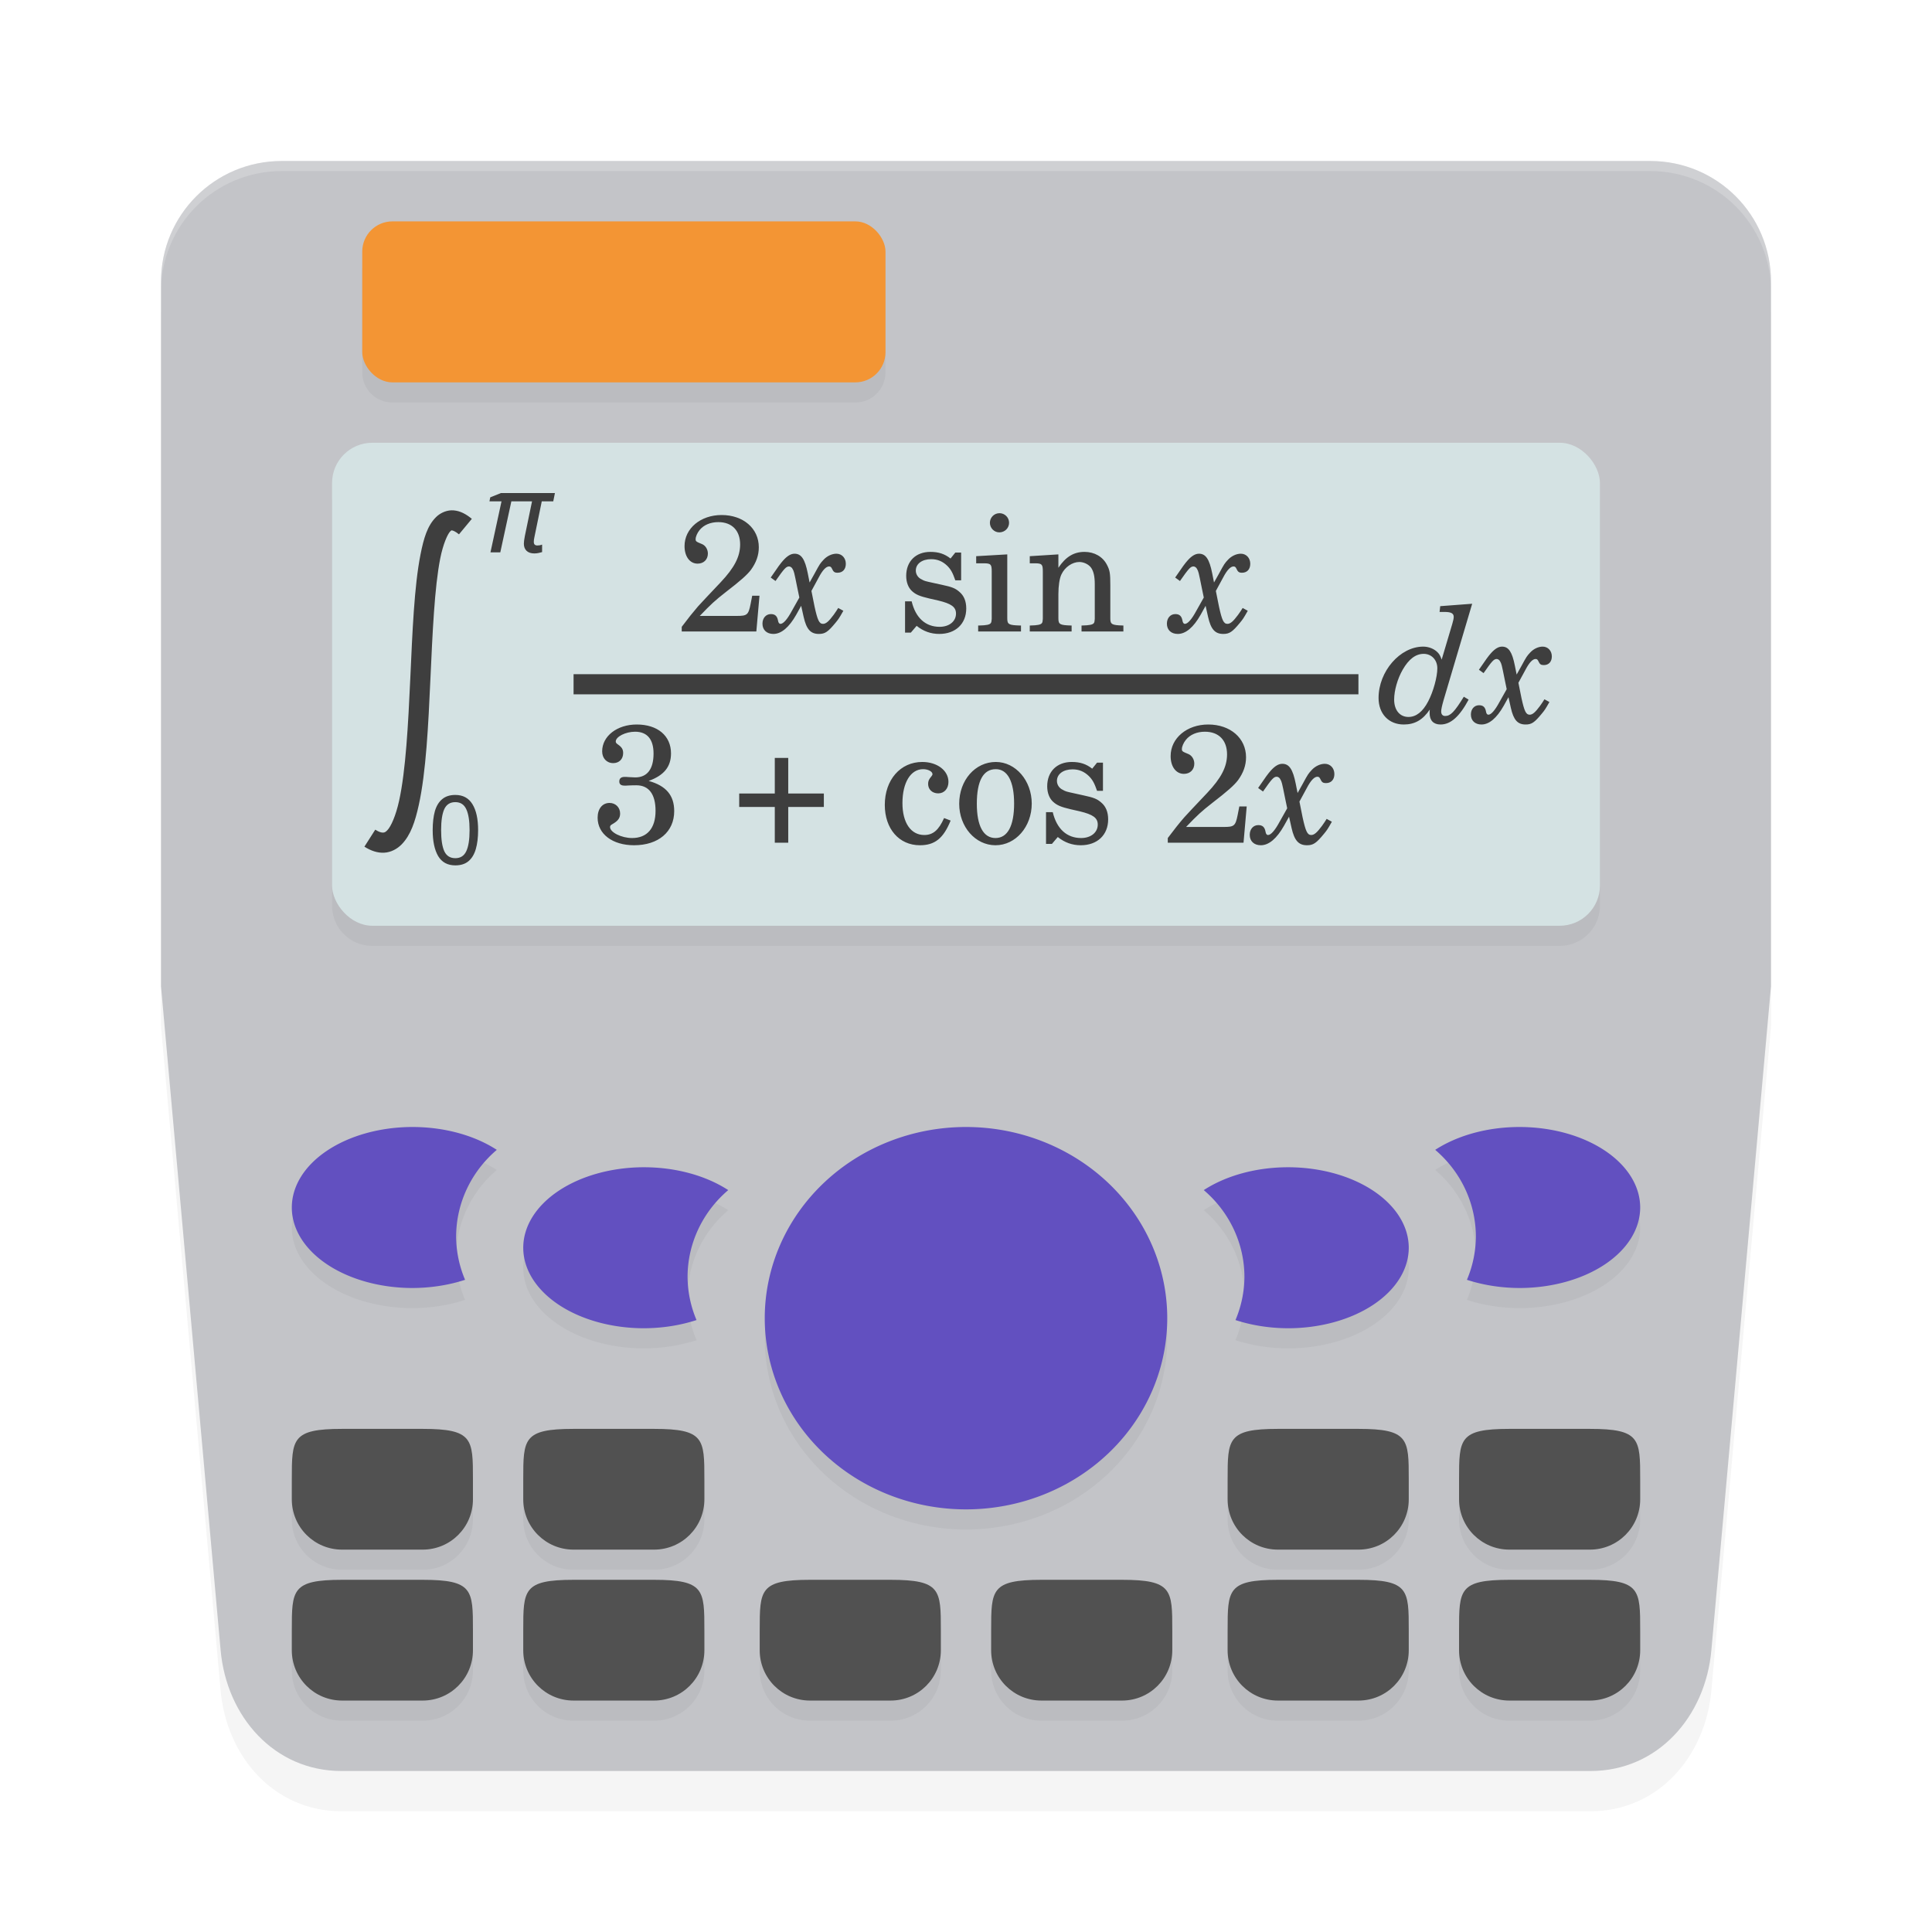 <?xml version="1.0" encoding="UTF-8" standalone="no"?>
<svg
   width="192"
   height="192"
   version="1"
   id="svg28"
   sodipodi:docname="apps_calces.svg"
   inkscape:version="1.1.1 (1:1.1+202109281949+c3084ef5ed)"
   xmlns:inkscape="http://www.inkscape.org/namespaces/inkscape"
   xmlns:sodipodi="http://sodipodi.sourceforge.net/DTD/sodipodi-0.dtd"
   xmlns="http://www.w3.org/2000/svg"
   xmlns:svg="http://www.w3.org/2000/svg"
   xmlns:rdf="http://www.w3.org/1999/02/22-rdf-syntax-ns#"
   xmlns:cc="http://creativecommons.org/ns#"
   xmlns:dc="http://purl.org/dc/elements/1.1/">
  <defs
     id="defs32">
    <filter
       inkscape:collect="always"
       style="color-interpolation-filters:sRGB"
       id="filter93755"
       x="-0.048"
       y="-0.048"
       width="1.096"
       height="1.096">
      <feGaussianBlur
         inkscape:collect="always"
         stdDeviation="3.2"
         id="feGaussianBlur93757" />
    </filter>
    <filter
       inkscape:collect="always"
       style="color-interpolation-filters:sRGB"
       id="filter93830"
       x="-0.05"
       y="-0.046"
       width="1.101"
       height="1.092">
      <feGaussianBlur
         inkscape:collect="always"
         stdDeviation="2.811"
         id="feGaussianBlur93832" />
    </filter>
  </defs>
  <sodipodi:namedview
     pagecolor="#ffffff"
     bordercolor="#666666"
     borderopacity="1"
     objecttolerance="10"
     gridtolerance="10"
     guidetolerance="10"
     inkscape:pageopacity="0"
     inkscape:pageshadow="2"
     inkscape:window-width="1920"
     inkscape:window-height="1022"
     id="namedview30"
     showgrid="false"
     inkscape:zoom="2.49"
     inkscape:cx="137.3494"
     inkscape:cy="112.04819"
     inkscape:window-x="0"
     inkscape:window-y="34"
     inkscape:window-maximized="1"
     inkscape:current-layer="svg28"
     inkscape:pagecheckerboard="0"
     inkscape:snap-global="false"
     showguides="true"
     inkscape:snap-bbox="true"
     inkscape:snap-bbox-midpoints="true">
    <inkscape:grid
       type="xygrid"
       id="grid841" />
  </sodipodi:namedview>
  <path
     id="path93717"
     style="opacity:0.2;fill:#000000;fill-opacity:1;stroke-width:4;filter:url(#filter93755)"
     d="m 28,20 c -6.648,0 -12,5.352 -12,12 v 70 l 5.926,66 c 0.594,6.621 5.352,12 12,12 H 96 158.074 c 6.648,0 11.406,-5.379 12,-12 L 176,102 V 32 c 0,-6.648 -5.352,-12 -12,-12 H 96 Z" />
  <path
     id="rect2"
     style="opacity:1;fill:#c3c4c8;stroke-width:4;fill-opacity:1"
     d="M 28 16 C 21.352 16 16 21.352 16 28 L 16 98 L 21.926 164 C 22.52 170.621 27.278 176 33.926 176 L 96 176 L 158.074 176 C 164.722 176 169.48 170.621 170.074 164 L 176 98 L 176 28 C 176 21.352 170.648 16 164 16 L 96 16 L 28 16 z " />
  <path
     id="rect93759"
     style="opacity:0.2;fill:#000000;fill-opacity:1;stroke-width:1.947;stroke-linecap:round;stroke-linejoin:round;filter:url(#filter93830)"
     d="m 39,24 c -1.662,0 -3,1.338 -3,3 v 10 c 0,1.662 1.338,3 3,3 h 46 c 1.662,0 3,-1.338 3,-3 V 27 c 0,-1.662 -1.338,-3 -3,-3 z m -2,22 c -2.216,0 -4,1.784 -4,4 v 40 c 0,2.216 1.784,4 4,4 h 118 c 2.216,0 4,-1.784 4,-4 V 50 c 0,-2.216 -1.784,-4 -4,-4 z m 4,68 a 12,8 0 0 0 -12,8 12,8 0 0 0 12,8 12,8 0 0 0 5.219,-0.814 12,11.539 0 0 1 -0.889,-4.291 12,11.539 0 0 1 4.041,-8.623 A 12,8 0 0 0 41,114 Z m 55,0 a 20,19 0 0 0 -20,19 20,19 0 0 0 20,19 20,19 0 0 0 20,-19 20,19 0 0 0 -20,-19 z m 55,0 a 12,8 0 0 0 -8.371,2.271 12,11.539 0 0 1 4.041,8.623 12,11.539 0 0 1 -0.889,4.291 A 12,8 0 0 0 151,130 a 12,8 0 0 0 12,-8 12,8 0 0 0 -12,-8 z m -87,4 a 12,8 0 0 0 -12,8 12,8 0 0 0 12,8 12,8 0 0 0 5.219,-0.814 12,11.539 0 0 1 -0.889,-4.291 12,11.539 0 0 1 4.041,-8.623 A 12,8 0 0 0 64,118 Z m 64,0 a 12,8 0 0 0 -8.371,2.271 12,11.539 0 0 1 4.041,8.623 12,11.539 0 0 1 -0.889,4.291 A 12,8 0 0 0 128,134 a 12,8 0 0 0 12,-8 12,8 0 0 0 -12,-8 z m -94,26 c -5,0 -5,1 -5,5 v 2 c 0,2.77 2.23,5 5,5 h 8 c 2.77,0 5,-2.23 5,-5 v -2 c 0,-4 0,-5 -5,-5 z m 23,0 c -5,0 -5,1 -5,5 v 2 c 0,2.77 2.23,5 5,5 h 8 c 2.77,0 5,-2.23 5,-5 v -2 c 0,-4 0,-5 -5,-5 z m 70,0 c -5,0 -5,1 -5,5 v 2 c 0,2.77 2.23,5 5,5 h 8 c 2.77,0 5,-2.23 5,-5 v -2 c 0,-4 0,-5 -5,-5 z m 23,0 c -5,0 -5,1 -5,5 v 2 c 0,2.77 2.23,5 5,5 h 8 c 2.77,0 5,-2.23 5,-5 v -2 c 0,-4 0,-5 -5,-5 z M 34,159 c -5,0 -5,1 -5,5 v 2 c 0,2.77 2.23,5 5,5 h 8 c 2.77,0 5,-2.23 5,-5 v -2 c 0,-4 0,-5 -5,-5 z m 23,0 c -5,0 -5,1 -5,5 v 2 c 0,2.77 2.23,5 5,5 h 8 c 2.77,0 5,-2.23 5,-5 v -2 c 0,-4 0,-5 -5,-5 z m 23.5,0 c -5,0 -5,1 -5,5 v 2 c 0,2.77 2.23,5 5,5 h 8 c 2.77,0 5,-2.23 5,-5 v -2 c 0,-4 0,-5 -5,-5 z m 23,0 c -5,0 -5,1 -5,5 v 2 c 0,2.77 2.23,5 5,5 h 8 c 2.77,0 5,-2.23 5,-5 v -2 c 0,-4 0,-5 -5,-5 z m 23.5,0 c -5,0 -5,1 -5,5 v 2 c 0,2.77 2.23,5 5,5 h 8 c 2.77,0 5,-2.23 5,-5 v -2 c 0,-4 0,-5 -5,-5 z m 23,0 c -5,0 -5,1 -5,5 v 2 c 0,2.77 2.23,5 5,5 h 8 c 2.77,0 5,-2.23 5,-5 v -2 c 0,-4 0,-5 -5,-5 z" />
  <rect
     style="opacity:1;fill:#d4e2e3;stroke-width:1.947;stroke-linecap:round;stroke-linejoin:round;fill-opacity:1"
     id="rect1697"
     width="126"
     height="48"
     x="33"
     y="44"
     rx="4"
     ry="4" />
  <rect
     style="opacity:1;fill:#f39534;stroke-width:0.722;stroke-linecap:round;stroke-linejoin:round;fill-opacity:1"
     id="rect1881"
     width="52"
     height="16"
     x="36"
     y="22"
     rx="3"
     ry="3" />
  <path
     id="path2007"
     style="opacity:1;fill:#6250c0;stroke-width:1.881;stroke-linecap:round;stroke-linejoin:round;fill-opacity:1"
     d="M 41 112 A 12 8 0 0 0 29 120 A 12 8 0 0 0 41 128 A 12 8 0 0 0 46.219 127.186 A 12 11.539 0 0 1 45.33 122.895 A 12 11.539 0 0 1 49.371 114.271 A 12 8 0 0 0 41 112 z M 96 112 A 20 19 0 0 0 76 131 A 20 19 0 0 0 96 150 A 20 19 0 0 0 116 131 A 20 19 0 0 0 96 112 z M 151 112 A 12 8 0 0 0 142.629 114.271 A 12 11.539 0 0 1 146.67 122.895 A 12 11.539 0 0 1 145.781 127.186 A 12 8 0 0 0 151 128 A 12 8 0 0 0 163 120 A 12 8 0 0 0 151 112 z M 64 116 A 12 8 0 0 0 52 124 A 12 8 0 0 0 64 132 A 12 8 0 0 0 69.219 131.186 A 12 11.539 0 0 1 68.33 126.895 A 12 11.539 0 0 1 72.371 118.271 A 12 8 0 0 0 64 116 z M 128 116 A 12 8 0 0 0 119.629 118.271 A 12 11.539 0 0 1 123.67 126.895 A 12 11.539 0 0 1 122.781 131.186 A 12 8 0 0 0 128 132 A 12 8 0 0 0 140 124 A 12 8 0 0 0 128 116 z " />
  <path
     id="rect2212"
     style="opacity:1;stroke-width:1.919;stroke-linecap:round;stroke-linejoin:round;fill:#515151;fill-opacity:1"
     d="m 127,142 h 8 c 5,0 5,1 5,5 v 2 c 0,2.77 -2.23,5 -5,5 h -8 c -2.77,0 -5,-2.23 -5,-5 v -2 c 0,-4 0,-5 5,-5 z"
     sodipodi:nodetypes="sssssssss" />
  <path
     id="path2860"
     style="opacity:1;stroke-width:1.919;stroke-linecap:round;stroke-linejoin:round;fill:#515151;fill-opacity:1"
     d="m 150,142 h 8 c 5,0 5,1 5,5 v 2 c 0,2.77 -2.23,5 -5,5 h -8 c -2.77,0 -5,-2.23 -5,-5 v -2 c 0,-4 0,-5 5,-5 z"
     sodipodi:nodetypes="sssssssss" />
  <path
     id="path2864"
     style="opacity:1;stroke-width:1.919;stroke-linecap:round;stroke-linejoin:round;fill:#515151;fill-opacity:1"
     d="m 65,142 h -8 c -5,0 -5,1 -5,5 v 2 c 0,2.77 2.23,5 5,5 h 8 c 2.77,0 5,-2.23 5,-5 v -2 c 0,-4 0,-5 -5,-5 z"
     sodipodi:nodetypes="sssssssss" />
  <path
     id="path2866"
     style="opacity:1;stroke-width:1.919;stroke-linecap:round;stroke-linejoin:round;fill:#515151;fill-opacity:1"
     d="m 42,142 h -8 c -5,0 -5,1 -5,5 v 2 c 0,2.77 2.23,5 5,5 h 8 c 2.77,0 5,-2.23 5,-5 v -2 c 0,-4 0,-5 -5,-5 z"
     sodipodi:nodetypes="sssssssss" />
  <path
     id="path2956"
     style="opacity:1;stroke-width:1.919;stroke-linecap:round;stroke-linejoin:round;fill:#515151;fill-opacity:1"
     d="m 127,157 h 8 c 5,0 5,1 5,5 v 2 c 0,2.77 -2.23,5 -5,5 h -8 c -2.77,0 -5,-2.23 -5,-5 v -2 c 0,-4 0,-5 5,-5 z"
     sodipodi:nodetypes="sssssssss" />
  <path
     id="path2958"
     style="opacity:1;stroke-width:1.919;stroke-linecap:round;stroke-linejoin:round;fill:#515151;fill-opacity:1"
     d="m 150,157 h 8 c 5,0 5,1 5,5 v 2 c 0,2.77 -2.23,5 -5,5 h -8 c -2.77,0 -5,-2.23 -5,-5 v -2 c 0,-4 0,-5 5,-5 z"
     sodipodi:nodetypes="sssssssss" />
  <path
     id="path2960"
     style="opacity:1;stroke-width:1.919;stroke-linecap:round;stroke-linejoin:round;fill:#515151;fill-opacity:1"
     d="m 65,157 h -8 c -5,0 -5,1 -5,5 v 2 c 0,2.77 2.23,5 5,5 h 8 c 2.77,0 5,-2.23 5,-5 v -2 c 0,-4 0,-5 -5,-5 z"
     sodipodi:nodetypes="sssssssss" />
  <path
     id="path2962"
     style="opacity:1;stroke-width:1.919;stroke-linecap:round;stroke-linejoin:round;fill:#515151;fill-opacity:1"
     d="m 42,157 h -8 c -5,0 -5,1 -5,5 v 2 c 0,2.77 2.23,5 5,5 h 8 c 2.77,0 5,-2.23 5,-5 v -2 c 0,-4 0,-5 -5,-5 z"
     sodipodi:nodetypes="sssssssss" />
  <path
     id="path2964"
     style="opacity:1;stroke-width:1.919;stroke-linecap:round;stroke-linejoin:round;fill:#515151;fill-opacity:1"
     d="m 111.5,157 h -8 c -5,0 -5,1 -5,5 v 2 c 0,2.77 2.23,5 5,5 h 8 c 2.77,0 5,-2.23 5,-5 v -2 c 0,-4 0,-5 -5,-5 z"
     sodipodi:nodetypes="sssssssss" />
  <path
     id="path2966"
     style="opacity:1;stroke-width:1.919;stroke-linecap:round;stroke-linejoin:round;fill:#515151;fill-opacity:1"
     d="m 88.5,157 h -8 c -5,0 -5,1 -5,5 v 2 c 0,2.77 2.23,5 5,5 h 8 c 2.77,0 5,-2.23 5,-5 v -2 c 0,-4 0,-5 -5,-5 z"
     sodipodi:nodetypes="sssssssss" />
  <path
     id="rect84940"
     style="stroke-width:4.268;stroke-linecap:round;stroke-linejoin:round;fill:#3e3e3e;fill-opacity:1;opacity:1"
     d="M 49.775 49 L 48.719 49.428 L 48.643 49.824 L 49.84 49.824 L 48.742 54.891 L 49.719 54.891 L 50.818 49.824 L 52.873 49.824 L 52.158 53.275 C 52.092 53.612 52.061 53.865 52.061 54.033 C 52.061 54.326 52.148 54.561 52.324 54.736 C 52.507 54.912 52.767 55 53.104 55 C 53.25 55 53.39 54.984 53.521 54.955 C 53.653 54.926 53.77 54.896 53.873 54.867 L 53.873 54.121 C 53.814 54.143 53.742 54.166 53.654 54.188 C 53.574 54.202 53.488 54.209 53.4 54.209 C 53.166 54.209 53.049 54.092 53.049 53.857 C 53.049 53.799 53.053 53.725 53.061 53.637 C 53.075 53.541 53.093 53.447 53.115 53.352 L 53.84 49.824 L 54.982 49.824 L 55.148 49 L 49.775 49 z M 44.844 50.715 C 44.27 50.74 43.715 51.011 43.334 51.389 C 42.463 52.252 42.106 53.512 41.791 55.098 C 41.161 58.268 40.985 62.826 40.775 67.406 C 40.566 71.987 40.321 76.589 39.664 79.576 C 39.335 81.07 38.856 82.136 38.488 82.514 C 38.304 82.703 38.209 82.735 38.072 82.742 C 37.936 82.75 37.685 82.705 37.291 82.453 L 36.215 84.141 C 36.844 84.542 37.506 84.777 38.182 84.74 C 38.858 84.703 39.476 84.366 39.922 83.908 C 40.814 82.992 41.254 81.654 41.617 80.006 C 42.343 76.709 42.564 72.085 42.773 67.498 C 42.983 62.911 43.181 58.359 43.752 55.488 C 44.037 54.053 44.49 53.06 44.742 52.811 C 44.868 52.686 44.847 52.707 44.922 52.713 C 44.996 52.719 45.242 52.794 45.613 53.102 L 46.891 51.562 C 46.33 51.097 45.749 50.776 45.09 50.721 C 45.008 50.714 44.926 50.711 44.844 50.715 z M 99.328 51 C 98.802 51 98.375 51.427 98.375 51.953 C 98.375 52.479 98.803 52.906 99.312 52.906 C 99.855 52.906 100.281 52.479 100.281 51.953 C 100.281 51.427 99.854 51 99.328 51 z M 71.713 51.182 C 69.625 51.182 68.029 52.513 68.029 54.271 C 68.029 55.307 68.556 56.014 69.328 56.014 C 69.936 56.014 70.348 55.604 70.348 55.012 C 70.348 54.601 70.119 54.222 69.773 54.074 C 69.165 53.828 69.131 53.794 69.131 53.58 C 69.131 53.334 69.295 52.955 69.525 52.676 C 69.936 52.166 70.61 51.887 71.383 51.887 C 72.747 51.887 73.553 52.727 73.553 54.107 C 73.553 55.324 72.978 56.425 71.613 57.871 C 70.397 59.153 69.641 59.959 69.361 60.271 C 68.77 60.962 68.473 61.34 67.75 62.293 L 67.75 62.754 L 75.164 62.754 L 75.477 59.203 L 74.754 59.203 L 74.59 60.041 C 74.376 61.11 74.244 61.209 73.225 61.209 L 69.543 61.209 C 70.677 60.025 71.055 59.679 72.107 58.857 C 73.603 57.707 74.243 57.132 74.621 56.639 C 75.147 55.915 75.41 55.192 75.41 54.387 C 75.41 52.513 73.866 51.182 71.713 51.182 z M 92.457 54.846 C 91.01 54.846 90.057 55.784 90.057 57.23 C 90.057 57.872 90.271 58.413 90.633 58.742 C 91.011 59.087 91.389 59.252 92.375 59.482 L 93.246 59.68 C 94.545 59.992 95.006 60.321 95.006 60.979 C 95.006 61.751 94.332 62.293 93.379 62.293 C 91.982 62.293 90.994 61.406 90.6 59.762 L 89.943 59.762 L 89.943 62.869 L 90.518 62.869 L 91.094 62.195 C 91.768 62.738 92.507 63 93.346 63 C 94.957 63 96.025 61.998 96.025 60.469 C 96.025 59.745 95.794 59.187 95.334 58.809 C 94.939 58.463 94.61 58.331 93.607 58.117 L 92.787 57.938 C 91.883 57.74 91.882 57.741 91.586 57.576 C 91.224 57.412 91.012 57.065 91.012 56.703 C 91.012 56.029 91.635 55.57 92.539 55.57 C 93.164 55.57 93.674 55.783 94.135 56.227 C 94.496 56.588 94.676 56.918 94.939 57.674 L 95.516 57.674 L 95.516 54.912 L 94.939 54.912 L 94.463 55.504 C 93.871 55.044 93.279 54.846 92.457 54.846 z M 107.777 54.846 C 106.709 54.846 105.905 55.339 105.182 56.424 L 105.182 55.094 L 102.338 55.273 L 102.338 55.98 L 102.93 55.98 C 103.554 55.997 103.635 56.096 103.635 56.803 L 103.635 60.732 L 103.635 61.127 L 103.635 61.504 C 103.618 61.75 103.603 61.849 103.537 61.932 C 103.422 62.08 103.109 62.146 102.402 62.162 L 102.338 62.162 L 102.338 62.754 L 106.496 62.754 L 106.496 62.162 L 106.43 62.162 C 105.328 62.129 105.182 62.047 105.182 61.455 L 105.182 60.732 L 105.182 59.021 C 105.182 58.216 105.296 57.476 105.477 57.098 C 105.822 56.358 106.561 55.85 107.268 55.85 C 107.695 55.85 108.189 56.079 108.436 56.424 C 108.682 56.785 108.797 57.279 108.797 58.068 L 108.797 60.732 L 108.797 61.504 C 108.78 61.75 108.765 61.849 108.699 61.932 C 108.584 62.08 108.256 62.146 107.549 62.162 L 107.482 62.162 L 107.482 62.754 L 111.641 62.754 L 111.641 62.162 L 111.576 62.162 C 110.491 62.129 110.342 62.047 110.342 61.455 L 110.342 60.732 L 110.342 58.15 C 110.342 56.967 110.294 56.672 109.998 56.113 C 109.587 55.324 108.764 54.846 107.777 54.846 z M 78.961 55.027 C 78.599 55.027 78.239 55.241 77.828 55.701 C 77.565 55.997 77.333 56.31 76.594 57.395 L 77.07 57.74 C 77.942 56.491 78.124 56.293 78.42 56.293 C 78.535 56.293 78.698 56.391 78.764 56.539 C 78.912 56.802 78.911 56.802 79.24 58.43 L 79.438 59.383 L 78.699 60.699 C 78.239 61.554 77.844 61.998 77.564 61.998 C 77.433 61.998 77.351 61.882 77.318 61.668 C 77.236 61.224 77.022 61.027 76.611 61.027 C 76.118 61.027 75.773 61.422 75.773 61.98 C 75.773 62.605 76.2 63 76.857 63 C 77.646 63 78.42 62.343 79.127 61.094 L 79.619 60.205 L 79.865 61.307 C 80.145 62.54 80.557 63 81.379 63 C 81.987 63 82.283 62.803 83.039 61.883 C 83.319 61.538 83.367 61.488 83.811 60.699 L 83.301 60.42 C 83.136 60.683 83.088 60.764 82.842 61.109 C 82.365 61.75 82.085 61.998 81.789 61.998 C 81.411 61.998 81.247 61.635 80.951 60.287 L 80.639 58.727 L 81.361 57.395 C 81.756 56.638 82.101 56.293 82.396 56.293 C 82.528 56.293 82.61 56.358 82.676 56.506 C 82.824 56.835 82.94 56.918 83.236 56.918 C 83.746 56.918 84.057 56.572 84.057 56.029 C 84.057 55.454 83.664 55.027 83.121 55.027 C 82.677 55.027 82.183 55.257 81.838 55.635 C 81.509 55.996 81.493 55.998 80.934 57.033 L 80.457 57.887 L 80.277 56.984 C 79.998 55.571 79.635 55.027 78.961 55.027 z M 119.154 55.027 C 118.793 55.027 118.43 55.241 118.02 55.701 C 117.757 55.997 117.527 56.31 116.787 57.395 L 117.264 57.74 C 118.135 56.491 118.315 56.293 118.611 56.293 C 118.726 56.293 118.891 56.391 118.957 56.539 C 119.105 56.802 119.105 56.802 119.434 58.43 L 119.631 59.383 L 118.891 60.699 C 118.43 61.554 118.035 61.998 117.756 61.998 C 117.624 61.998 117.543 61.882 117.51 61.668 C 117.428 61.224 117.214 61.027 116.803 61.027 C 116.31 61.027 115.965 61.422 115.965 61.98 C 115.965 62.605 116.391 63 117.049 63 C 117.838 63 118.612 62.343 119.318 61.094 L 119.811 60.205 L 120.057 61.307 C 120.336 62.54 120.748 63 121.57 63 C 122.179 63 122.474 62.803 123.23 61.883 C 123.51 61.538 123.558 61.488 124.002 60.699 L 123.494 60.42 C 123.33 60.683 123.28 60.764 123.033 61.109 C 122.556 61.75 122.276 61.998 121.98 61.998 C 121.602 61.998 121.438 61.635 121.143 60.287 L 120.83 58.727 L 121.553 57.395 C 121.947 56.638 122.294 56.293 122.59 56.293 C 122.721 56.293 122.803 56.358 122.869 56.506 C 123.017 56.835 123.132 56.918 123.428 56.918 C 123.937 56.918 124.25 56.572 124.25 56.029 C 124.25 55.454 123.855 55.027 123.312 55.027 C 122.869 55.027 122.375 55.257 122.029 55.635 C 121.701 55.996 121.686 55.998 121.127 57.033 L 120.648 57.887 L 120.469 56.984 C 120.189 55.571 119.828 55.027 119.154 55.027 z M 100.102 55.094 L 97.012 55.273 L 97.012 55.98 L 97.85 55.98 C 98.474 55.997 98.557 56.096 98.557 56.803 L 98.557 60.732 L 98.557 61.504 C 98.54 61.75 98.523 61.849 98.457 61.932 C 98.342 62.08 98.031 62.146 97.324 62.162 L 97.209 62.162 L 97.209 62.754 L 101.465 62.754 L 101.465 62.162 L 101.352 62.162 C 100.25 62.129 100.102 62.047 100.102 61.455 L 100.102 60.732 L 100.102 55.094 z M 146.303 60 L 143.127 60.24 L 143.064 60.814 L 143.559 60.814 C 144.213 60.814 144.469 60.958 144.469 61.309 C 144.469 61.468 144.42 61.675 144.324 62.01 L 143.271 65.553 C 143.144 65.186 143.049 65.011 142.873 64.836 C 142.538 64.485 141.994 64.26 141.436 64.26 C 139.138 64.26 137 66.718 137 69.367 C 137 70.931 138.006 72 139.506 72 C 140.591 72 141.388 71.553 142.09 70.516 C 142.074 70.643 142.074 70.803 142.074 70.867 C 142.074 71.601 142.458 72 143.16 72 C 144.165 72 145.042 71.219 145.951 69.527 L 145.473 69.24 C 144.547 70.74 144.15 71.154 143.623 71.154 C 143.368 71.154 143.223 70.994 143.223 70.707 C 143.223 70.5 143.303 70.133 143.463 69.574 L 146.303 60 z M 149.271 64.26 C 148.92 64.26 148.569 64.467 148.17 64.914 C 147.915 65.201 147.691 65.505 146.973 66.559 L 147.436 66.895 C 148.281 65.682 148.457 65.49 148.744 65.49 C 148.856 65.49 149.016 65.585 149.08 65.729 C 149.224 65.984 149.224 65.985 149.543 67.564 L 149.734 68.49 L 149.016 69.766 C 148.569 70.595 148.185 71.027 147.914 71.027 C 147.786 71.027 147.708 70.914 147.676 70.707 C 147.596 70.276 147.389 70.086 146.99 70.086 C 146.512 70.086 146.176 70.467 146.176 71.01 C 146.176 71.616 146.59 72 147.229 72 C 147.994 72 148.745 71.361 149.432 70.148 L 149.91 69.287 L 150.148 70.355 C 150.42 71.552 150.819 72 151.617 72 C 152.208 72 152.494 71.808 153.229 70.914 C 153.5 70.579 153.548 70.532 153.979 69.766 L 153.484 69.494 C 153.325 69.749 153.276 69.829 153.037 70.164 C 152.574 70.786 152.303 71.027 152.016 71.027 C 151.649 71.027 151.488 70.676 151.201 69.367 L 150.898 67.852 L 151.602 66.559 C 151.985 65.825 152.318 65.49 152.605 65.49 C 152.733 65.49 152.813 65.554 152.877 65.697 C 153.021 66.016 153.133 66.096 153.42 66.096 C 153.915 66.096 154.219 65.761 154.219 65.234 C 154.219 64.676 153.835 64.26 153.309 64.26 C 152.878 64.26 152.4 64.485 152.064 64.852 C 151.745 65.203 151.728 65.202 151.186 66.207 L 150.723 67.037 L 150.547 66.16 C 150.276 64.788 149.926 64.26 149.271 64.26 z M 141.484 64.979 C 142.266 64.979 142.84 65.584 142.84 66.414 C 142.84 67.276 142.442 68.728 141.932 69.701 C 141.389 70.738 140.735 71.25 139.969 71.25 C 139.107 71.25 138.549 70.565 138.549 69.527 C 138.549 68.618 138.884 67.452 139.395 66.559 C 140.001 65.505 140.686 64.979 141.484 64.979 z M 57 67 L 57 69 L 135 69 L 135 67 L 57 67 z M 63.279 72 C 61.327 72 59.842 73.151 59.842 74.67 C 59.842 75.354 60.292 75.838 60.943 75.838 C 61.528 75.838 61.928 75.439 61.928 74.838 C 61.928 74.471 61.794 74.253 61.41 73.986 C 61.243 73.869 61.193 73.802 61.193 73.686 C 61.193 73.218 62.162 72.717 63.113 72.717 C 64.315 72.717 64.949 73.468 64.949 74.887 C 64.949 76.439 64.314 77.258 63.129 77.258 C 62.979 77.258 62.696 77.241 62.445 77.225 C 62.312 77.208 62.178 77.207 62.078 77.207 C 61.728 77.207 61.545 77.358 61.545 77.658 C 61.545 77.942 61.711 78.074 62.078 78.074 C 62.178 78.074 62.311 78.075 62.461 78.059 C 62.795 78.042 63.063 78.041 63.246 78.041 C 64.481 78.041 65.148 78.926 65.148 80.578 C 65.148 82.314 64.315 83.283 62.812 83.283 C 61.761 83.283 60.627 82.715 60.627 82.197 C 60.627 82.047 60.659 82.014 60.977 81.83 C 61.444 81.546 61.627 81.263 61.627 80.846 C 61.627 80.245 61.177 79.795 60.576 79.795 C 59.859 79.795 59.391 80.379 59.391 81.264 C 59.391 82.883 60.875 84 63.012 84 C 65.432 84 67.002 82.664 67.002 80.611 C 67.002 79.042 66.201 78.091 64.465 77.607 C 65.984 77.057 66.684 76.206 66.684 74.871 C 66.684 73.119 65.349 72 63.279 72 z M 120.074 72 C 117.955 72 116.336 73.353 116.336 75.139 C 116.336 76.19 116.87 76.906 117.654 76.906 C 118.272 76.906 118.689 76.49 118.689 75.889 C 118.689 75.471 118.456 75.088 118.105 74.938 C 117.488 74.687 117.455 74.654 117.455 74.438 C 117.455 74.187 117.622 73.803 117.855 73.52 C 118.273 73.002 118.956 72.717 119.74 72.717 C 121.125 72.717 121.943 73.569 121.943 74.971 C 121.943 76.206 121.36 77.324 119.975 78.793 C 118.74 80.095 117.971 80.913 117.688 81.23 C 117.087 81.931 116.787 82.315 116.053 83.283 L 116.053 83.75 L 123.58 83.75 L 123.896 80.145 L 123.162 80.145 L 122.996 80.996 C 122.779 82.081 122.646 82.182 121.611 82.182 L 117.871 82.182 C 119.023 80.98 119.406 80.629 120.475 79.795 C 121.993 78.627 122.645 78.042 123.029 77.541 C 123.563 76.807 123.83 76.072 123.83 75.254 C 123.83 73.351 122.261 72 120.074 72 z M 76.998 75.322 L 76.998 78.859 L 73.461 78.859 L 73.461 80.195 L 76.998 80.195 L 76.998 83.75 L 78.334 83.75 L 78.334 80.195 L 81.873 80.195 L 81.873 78.859 L 78.334 78.859 L 78.334 75.322 L 76.998 75.322 z M 91.652 75.723 C 89.483 75.723 87.93 77.491 87.93 79.994 C 87.93 82.364 89.348 84 91.418 84 C 92.903 84 93.755 83.316 94.473 81.547 L 93.822 81.297 C 93.288 82.499 92.721 82.982 91.854 82.982 C 90.518 82.982 89.684 81.763 89.684 79.811 C 89.684 77.774 90.501 76.439 91.736 76.439 C 92.237 76.439 92.67 76.672 92.67 76.939 C 92.67 76.99 92.654 77.04 92.57 77.141 C 92.303 77.458 92.236 77.624 92.236 77.908 C 92.236 78.459 92.654 78.844 93.238 78.844 C 93.839 78.844 94.256 78.375 94.256 77.707 C 94.256 76.572 93.138 75.723 91.652 75.723 z M 98.963 75.723 C 96.91 75.723 95.324 77.54 95.324 79.877 C 95.324 82.163 96.927 84 98.93 84 C 100.932 84 102.533 82.165 102.533 79.861 C 102.533 77.575 100.932 75.723 98.963 75.723 z M 106.506 75.723 C 105.037 75.723 104.07 76.674 104.07 78.143 C 104.07 78.793 104.287 79.344 104.654 79.678 C 105.038 80.028 105.42 80.194 106.422 80.428 L 107.307 80.629 C 108.625 80.946 109.094 81.28 109.094 81.947 C 109.094 82.732 108.409 83.283 107.441 83.283 C 106.023 83.283 105.022 82.382 104.621 80.713 L 103.953 80.713 L 103.953 83.867 L 104.537 83.867 L 105.121 83.182 C 105.805 83.732 106.557 84 107.408 84 C 109.044 84 110.127 82.982 110.127 81.43 C 110.127 80.695 109.895 80.128 109.428 79.744 C 109.027 79.394 108.692 79.26 107.674 79.043 L 106.84 78.859 C 105.922 78.659 105.921 78.659 105.621 78.492 C 105.254 78.325 105.037 77.975 105.037 77.607 C 105.037 76.923 105.672 76.457 106.59 76.457 C 107.224 76.457 107.742 76.672 108.209 77.123 C 108.576 77.49 108.758 77.824 109.025 78.592 L 109.611 78.592 L 109.611 75.789 L 109.025 75.789 L 108.543 76.389 C 107.942 75.921 107.34 75.723 106.506 75.723 z M 127.436 75.906 C 127.068 75.906 126.7 76.123 126.283 76.59 C 126.016 76.89 125.782 77.207 125.031 78.309 L 125.516 78.66 C 126.4 77.392 126.584 77.191 126.885 77.191 C 127.002 77.191 127.168 77.291 127.234 77.441 C 127.385 77.708 127.385 77.707 127.719 79.359 L 127.92 80.328 L 127.168 81.664 C 126.701 82.532 126.299 82.982 126.016 82.982 C 125.882 82.982 125.799 82.865 125.766 82.648 C 125.682 82.198 125.466 81.998 125.049 81.998 C 124.548 81.998 124.197 82.397 124.197 82.965 C 124.197 83.599 124.631 84 125.299 84 C 126.1 84 126.884 83.333 127.602 82.064 L 128.104 81.162 L 128.354 82.281 C 128.637 83.533 129.054 84 129.889 84 C 130.506 84 130.806 83.8 131.574 82.865 C 131.858 82.515 131.909 82.465 132.359 81.664 L 131.842 81.379 C 131.675 81.646 131.623 81.73 131.373 82.08 C 130.889 82.731 130.607 82.982 130.307 82.982 C 129.923 82.982 129.756 82.615 129.455 81.246 L 129.137 79.66 L 129.871 78.309 C 130.272 77.541 130.623 77.191 130.924 77.191 C 131.057 77.191 131.14 77.258 131.207 77.408 C 131.357 77.742 131.475 77.824 131.775 77.824 C 132.293 77.824 132.609 77.475 132.609 76.924 C 132.609 76.34 132.209 75.906 131.658 75.906 C 131.208 75.906 130.706 76.14 130.355 76.523 C 130.022 76.891 130.005 76.89 129.438 77.941 L 128.953 78.809 L 128.77 77.891 C 128.486 76.455 128.12 75.906 127.436 75.906 z M 98.963 76.439 C 100.131 76.439 100.781 77.658 100.781 79.861 C 100.781 82.081 100.131 83.283 98.93 83.283 C 97.728 83.283 97.076 82.08 97.076 79.877 C 97.076 77.607 97.711 76.439 98.963 76.439 z M 45.248 79 C 44.708 79 44.274 79.141 43.943 79.42 C 43.613 79.693 43.371 80.089 43.219 80.609 C 43.073 81.13 43 81.76 43 82.496 C 43 83.595 43.181 84.454 43.543 85.076 C 43.911 85.692 44.48 86 45.248 86 C 45.794 86 46.232 85.859 46.562 85.58 C 46.893 85.301 47.133 84.901 47.285 84.381 C 47.438 83.854 47.514 83.226 47.514 82.496 C 47.514 81.391 47.328 80.533 46.953 79.924 C 46.579 79.308 46.01 79 45.248 79 z M 45.248 79.715 C 45.756 79.715 46.118 79.947 46.334 80.41 C 46.556 80.874 46.666 81.569 46.666 82.496 C 46.666 83.436 46.556 84.136 46.334 84.6 C 46.118 85.057 45.756 85.285 45.248 85.285 C 44.734 85.285 44.368 85.053 44.152 84.59 C 43.943 84.126 43.838 83.429 43.838 82.496 C 43.838 81.569 43.943 80.874 44.152 80.41 C 44.368 79.947 44.734 79.715 45.248 79.715 z " />
  <path
     id="path93834"
     style="opacity:0.2;fill:#ffffff;stroke-width:4;fill-opacity:1"
     d="M 28 16 C 21.352 16 16 21.352 16 28 L 16 29 C 16 22.352 21.352 17 28 17 L 96 17 L 164 17 C 170.648 17 176 22.352 176 29 L 176 28 C 176 21.352 170.648 16 164 16 L 96 16 L 28 16 z " />
</svg>

